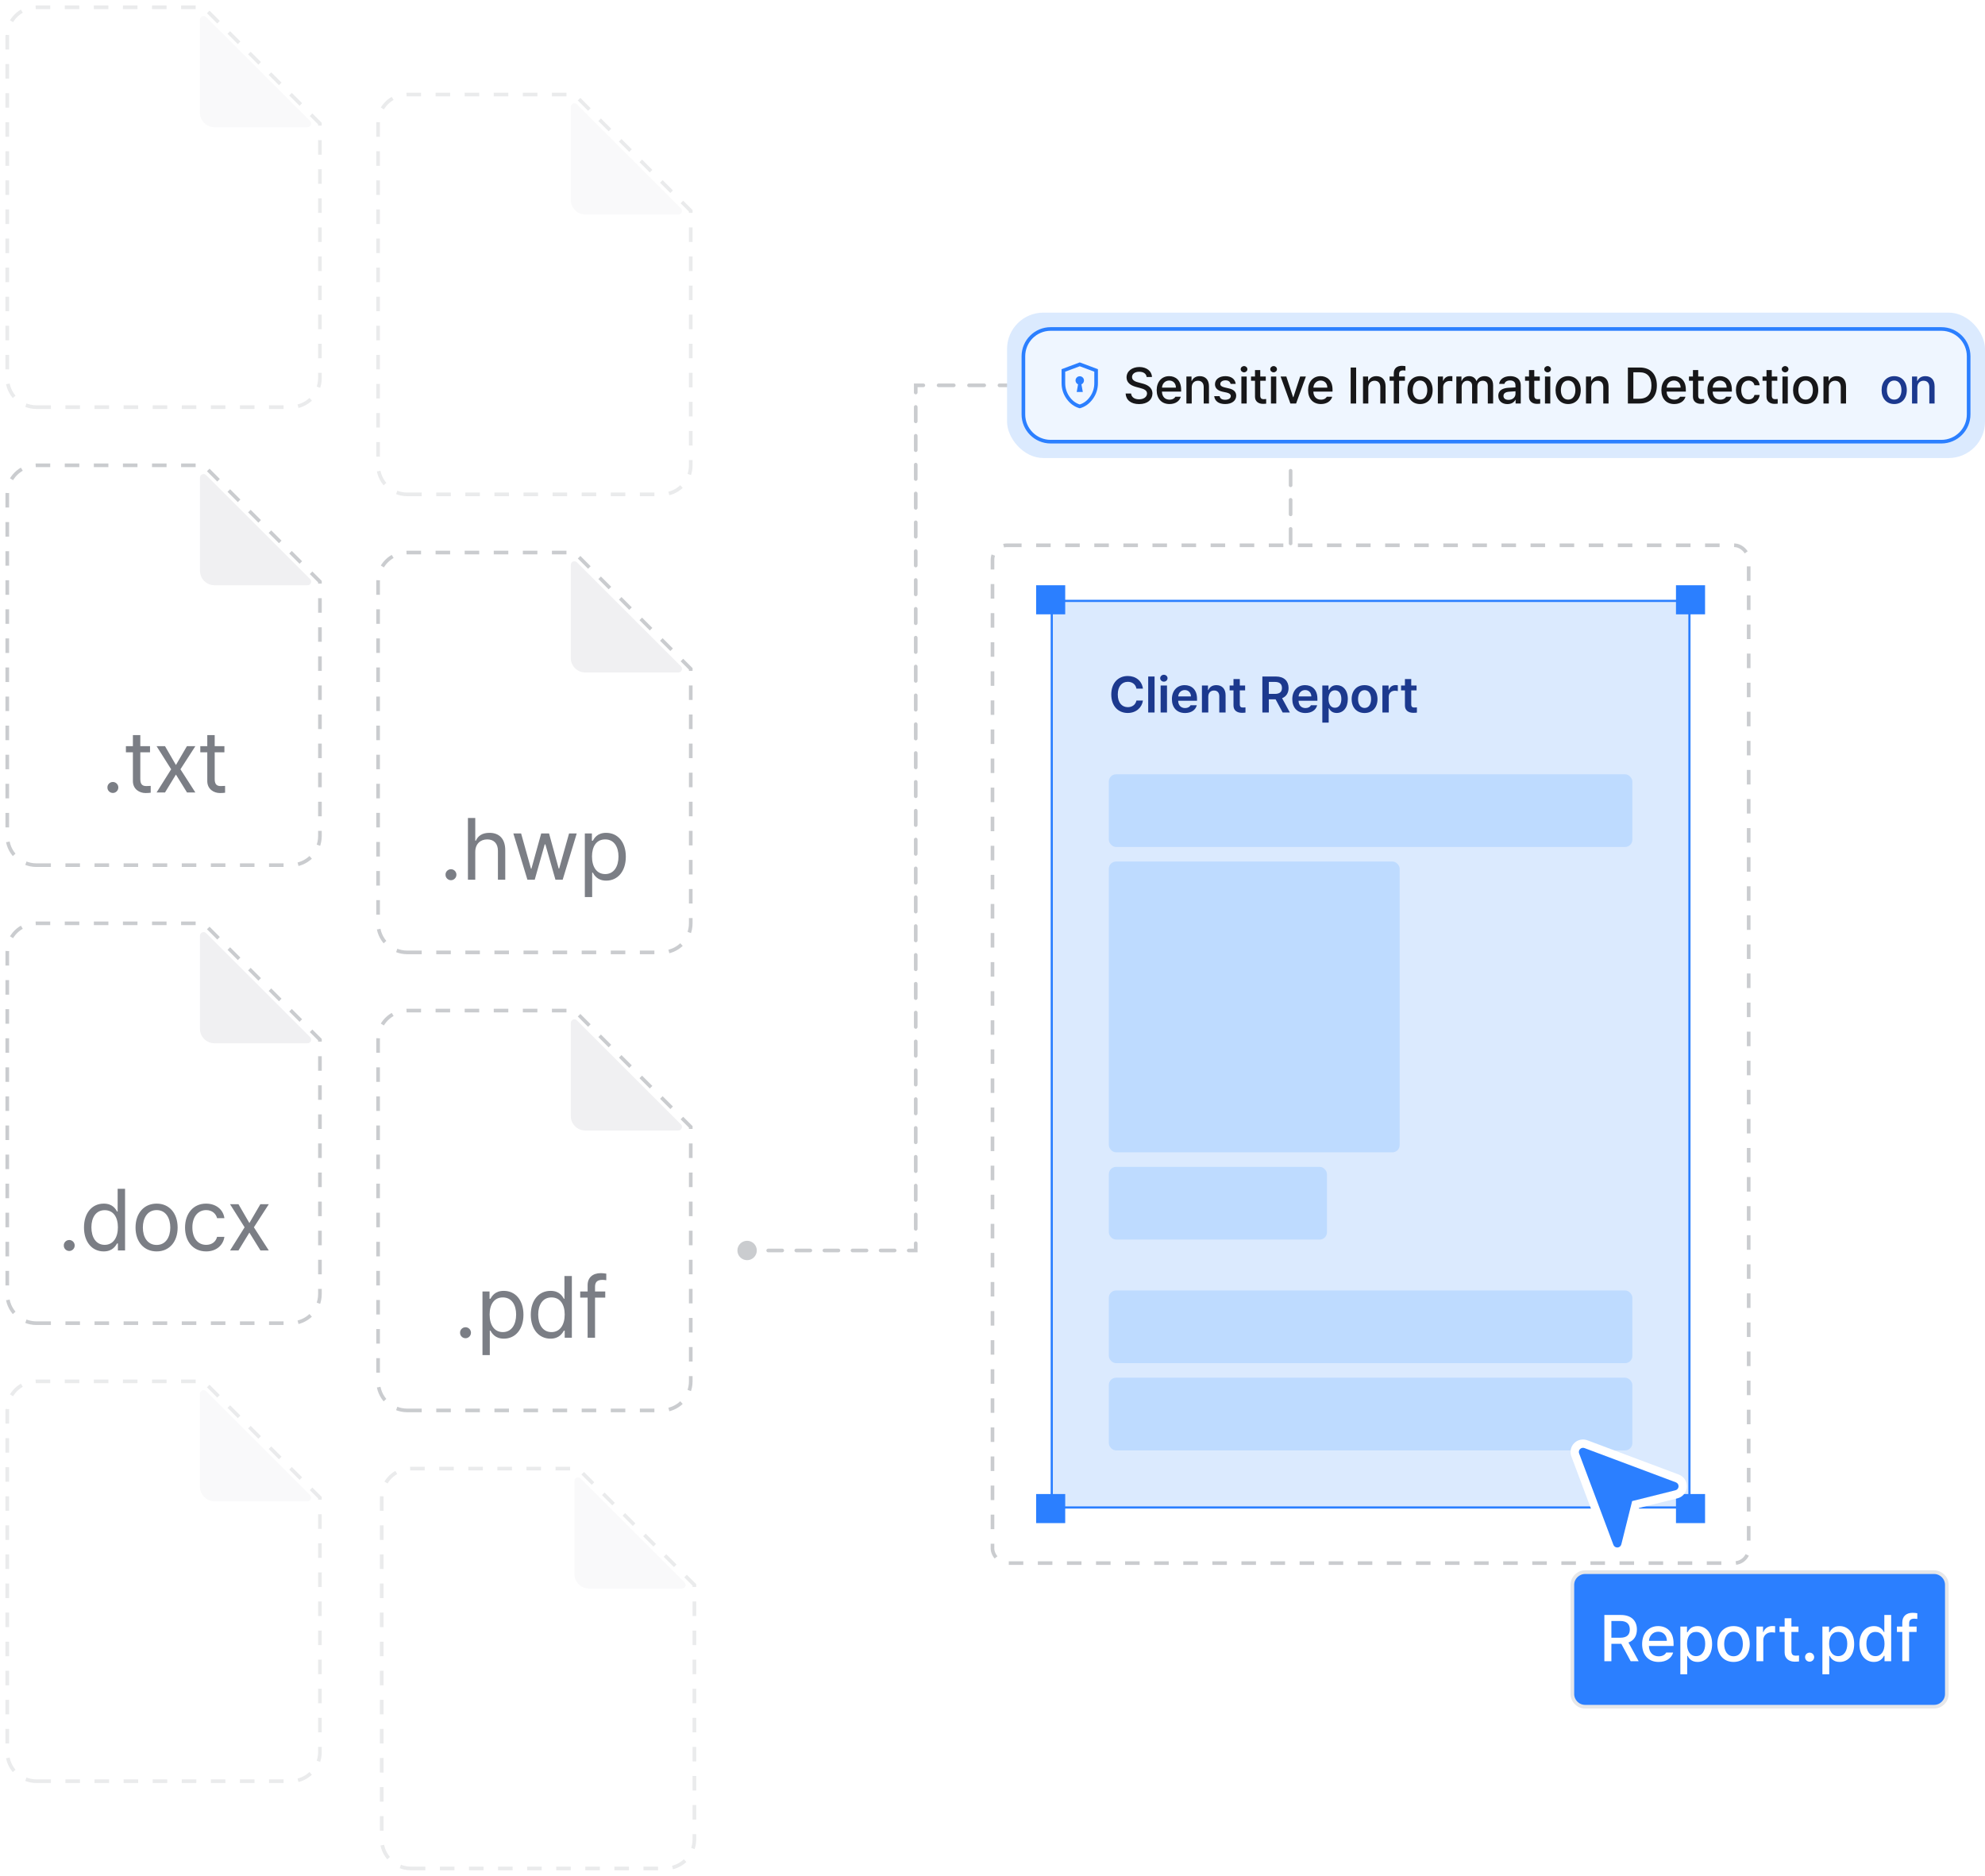 <svg width="546" height="516" viewBox="0 0 546 516" fill="none" xmlns="http://www.w3.org/2000/svg">
<rect x="273" y="150" width="208" height="280" rx="4" fill="white"/>
<rect x="273" y="150" width="208" height="280" rx="4" stroke="#CACCCF" stroke-dasharray="4 4"/>
<rect x="289.3" y="165.3" width="175.4" height="249.4" fill="#DBEAFE"/>
<rect x="289.3" y="165.3" width="175.4" height="249.4" stroke="#2B7FFF" stroke-width="0.6"/>
<path d="M312.588 189.438C312.383 188.248 311.426 187.564 310.223 187.564C308.596 187.564 307.461 188.809 307.461 191.051C307.461 193.32 308.609 194.537 310.223 194.537C311.398 194.537 312.355 193.881 312.588 192.719H314.379C314.105 194.619 312.547 196.137 310.195 196.137C307.584 196.137 305.67 194.236 305.67 191.051C305.67 187.852 307.611 185.965 310.195 185.965C312.383 185.965 314.078 187.236 314.379 189.438H312.588ZM317.578 186.102V196H315.828V186.102H317.578ZM319.246 196V188.576H320.996V196H319.246ZM320.135 187.523C319.588 187.523 319.123 187.1 319.123 186.566C319.123 186.047 319.588 185.623 320.135 185.623C320.695 185.623 321.146 186.047 321.146 186.566C321.146 187.1 320.695 187.523 320.135 187.523ZM325.959 196.15C323.717 196.15 322.35 194.66 322.35 192.336C322.35 190.039 323.744 188.48 325.863 188.48C327.682 188.48 329.254 189.615 329.254 192.227V192.773H324.072C324.093 194.038 324.838 194.783 325.973 194.783C326.738 194.783 327.258 194.455 327.477 194.018H329.186C328.871 195.303 327.682 196.15 325.959 196.15ZM324.086 191.584H327.586C327.572 190.572 326.902 189.834 325.891 189.834C324.838 189.834 324.141 190.634 324.086 191.584ZM332.357 191.652V196H330.607V188.576H332.275V189.834H332.371C332.713 189 333.465 188.48 334.572 188.48C336.117 188.48 337.129 189.492 337.115 191.27V196H335.379V191.543C335.379 190.545 334.846 189.957 333.93 189.957C333 189.957 332.357 190.572 332.357 191.652ZM342.488 188.576V189.916H341.025V193.771C341.025 194.482 341.381 194.633 341.818 194.633C342.023 194.633 342.365 194.619 342.584 194.605V196.027C342.379 196.068 342.037 196.096 341.6 196.096C340.287 196.096 339.275 195.453 339.289 194.059V189.916H338.223V188.576H339.289V186.799H341.025V188.576H342.488ZM347.232 196V186.102H350.951C353.221 186.102 354.438 187.373 354.438 189.26C354.438 190.606 353.822 191.604 352.66 192.076L354.793 196H352.811L350.869 192.377H349.01V196H347.232ZM349.01 190.887H350.678C352.018 190.887 352.619 190.312 352.619 189.26C352.619 188.207 352.018 187.592 350.678 187.592H349.01V190.887ZM359.072 196.15C356.83 196.15 355.463 194.66 355.463 192.336C355.463 190.039 356.857 188.48 358.977 188.48C360.795 188.48 362.367 189.615 362.367 192.227V192.773H357.186C357.206 194.038 357.951 194.783 359.086 194.783C359.852 194.783 360.371 194.455 360.59 194.018H362.299C361.984 195.303 360.795 196.15 359.072 196.15ZM357.199 191.584H360.699C360.686 190.572 360.016 189.834 359.004 189.834C357.951 189.834 357.254 190.634 357.199 191.584ZM363.721 198.789V188.576H365.43V189.793H365.539C365.812 189.26 366.359 188.48 367.672 188.48C369.381 188.48 370.734 189.82 370.734 192.295C370.734 194.742 369.422 196.137 367.672 196.137C366.387 196.137 365.812 195.371 365.539 194.824H365.471V198.789H363.721ZM365.43 192.281C365.43 193.73 366.059 194.701 367.193 194.701C368.342 194.701 368.957 193.689 368.957 192.281C368.957 190.9 368.355 189.902 367.193 189.902C366.059 189.902 365.43 190.846 365.43 192.281ZM375.342 196.15C373.182 196.15 371.787 194.619 371.787 192.322C371.787 190.012 373.182 188.48 375.342 188.48C377.516 188.48 378.896 190.012 378.896 192.322C378.896 194.619 377.516 196.15 375.342 196.15ZM375.355 194.756C376.545 194.756 377.133 193.676 377.133 192.309C377.133 190.955 376.545 189.861 375.355 189.861C374.139 189.861 373.551 190.955 373.551 192.309C373.551 193.676 374.139 194.756 375.355 194.756ZM380.25 196V188.576H381.945V189.807H382.027C382.287 188.959 383.012 188.467 383.859 188.467C384.051 188.467 384.324 188.48 384.488 188.508V190.121C384.338 190.066 383.969 190.012 383.682 190.012C382.711 190.012 382 190.682 382 191.625V196H380.25ZM389.643 188.576V189.916H388.18V193.771C388.18 194.482 388.535 194.633 388.973 194.633C389.178 194.633 389.52 194.619 389.738 194.605V196.027C389.533 196.068 389.191 196.096 388.754 196.096C387.441 196.096 386.43 195.453 386.443 194.059V189.916H385.377V188.576H386.443V186.799H388.18V188.576H389.643Z" fill="#1C398E"/>
<rect x="305" y="213" width="144" height="20" rx="2" fill="#BEDBFF"/>
<rect x="305" y="237" width="80" height="80" rx="2" fill="#BEDBFF"/>
<rect x="305" y="321" width="60" height="20" rx="2" fill="#BEDBFF"/>
<rect x="305" y="379" width="144" height="20" rx="2" fill="#BEDBFF"/>
<rect x="305" y="355" width="144" height="20" rx="2" fill="#BEDBFF"/>
<rect x="285" y="161" width="8" height="8" fill="#2B7FFF"/>
<rect x="461" y="161" width="8" height="8" fill="#2B7FFF"/>
<rect x="285" y="411" width="8" height="8" fill="#2B7FFF"/>
<rect x="461" y="411" width="8" height="8" fill="#2B7FFF"/>
<path d="M202.833 344C202.833 345.473 204.027 346.667 205.5 346.667C206.973 346.667 208.167 345.473 208.167 344C208.167 342.527 206.973 341.333 205.5 341.333C204.027 341.333 202.833 342.527 202.833 344ZM251.885 344V344.5H252.385L252.385 344L251.885 344ZM251.887 106V105.5H251.387L251.387 106L251.887 106ZM277.003 106.5C277.279 106.5 277.503 106.276 277.503 106C277.503 105.724 277.279 105.5 277.003 105.5V106V106.5ZM207.433 344.5C207.709 344.5 207.933 344.276 207.933 344C207.933 343.724 207.709 343.5 207.433 343.5V344V344.5ZM211.298 343.5C211.022 343.5 210.798 343.724 210.798 344C210.798 344.276 211.022 344.5 211.298 344.5V344V343.5ZM215.164 344.5C215.44 344.5 215.664 344.276 215.664 344C215.664 343.724 215.44 343.5 215.164 343.5V344V344.5ZM219.029 343.5C218.753 343.5 218.529 343.724 218.529 344C218.529 344.276 218.753 344.5 219.029 344.5V344V343.5ZM222.894 344.5C223.171 344.5 223.394 344.276 223.394 344C223.394 343.724 223.171 343.5 222.894 343.5V344V344.5ZM226.76 343.5C226.484 343.5 226.26 343.724 226.26 344C226.26 344.276 226.484 344.5 226.76 344.5V344V343.5ZM230.625 344.5C230.901 344.5 231.125 344.276 231.125 344C231.125 343.724 230.901 343.5 230.625 343.5V344V344.5ZM234.491 343.5C234.215 343.5 233.991 343.724 233.991 344C233.991 344.276 234.215 344.5 234.491 344.5V344V343.5ZM238.356 344.5C238.632 344.5 238.856 344.276 238.856 344C238.856 343.724 238.632 343.5 238.356 343.5V344V344.5ZM242.222 343.5C241.945 343.5 241.722 343.724 241.722 344C241.722 344.276 241.945 344.5 242.222 344.5V344V343.5ZM246.087 344.5C246.363 344.5 246.587 344.276 246.587 344C246.587 343.724 246.363 343.5 246.087 343.5V344V344.5ZM249.952 343.5C249.676 343.5 249.452 343.724 249.452 344C249.452 344.276 249.676 344.5 249.952 344.5V344V343.5ZM252.385 342.017C252.385 341.741 252.161 341.517 251.885 341.517C251.609 341.517 251.385 341.741 251.385 342.017L251.885 342.017L252.385 342.017ZM251.385 338.05C251.385 338.326 251.609 338.55 251.885 338.55C252.161 338.55 252.385 338.326 252.385 338.05L251.885 338.05L251.385 338.05ZM252.385 334.083C252.385 333.807 252.161 333.583 251.885 333.583C251.609 333.583 251.385 333.807 251.385 334.083L251.885 334.083L252.385 334.083ZM251.385 330.117C251.385 330.393 251.609 330.617 251.885 330.617C252.161 330.617 252.385 330.393 252.385 330.117L251.885 330.117L251.385 330.117ZM252.385 326.15C252.385 325.874 252.161 325.65 251.885 325.65C251.609 325.65 251.385 325.874 251.385 326.15L251.885 326.15L252.385 326.15ZM251.385 322.183C251.385 322.459 251.609 322.683 251.885 322.683C252.161 322.683 252.385 322.459 252.385 322.183L251.885 322.183L251.385 322.183ZM252.385 318.217C252.385 317.941 252.161 317.717 251.885 317.717C251.609 317.717 251.385 317.941 251.385 318.217L251.885 318.217L252.385 318.217ZM251.385 314.25C251.385 314.526 251.609 314.75 251.885 314.75C252.161 314.75 252.385 314.526 252.385 314.25L251.885 314.25L251.385 314.25ZM252.385 310.283C252.385 310.007 252.162 309.783 251.885 309.783C251.609 309.783 251.385 310.007 251.385 310.283L251.885 310.283L252.385 310.283ZM251.385 306.317C251.385 306.593 251.609 306.817 251.885 306.817C252.162 306.817 252.385 306.593 252.385 306.317L251.885 306.317L251.385 306.317ZM252.385 302.35C252.385 302.074 252.162 301.85 251.885 301.85C251.609 301.85 251.385 302.074 251.385 302.35L251.885 302.35L252.385 302.35ZM251.385 298.383C251.385 298.659 251.609 298.883 251.885 298.883C252.162 298.883 252.385 298.659 252.385 298.383L251.885 298.383L251.385 298.383ZM252.385 294.417C252.385 294.141 252.162 293.917 251.885 293.917C251.609 293.917 251.385 294.141 251.385 294.417L251.885 294.417L252.385 294.417ZM251.385 290.45C251.385 290.726 251.609 290.95 251.885 290.95C252.162 290.95 252.385 290.726 252.385 290.45L251.885 290.45L251.385 290.45ZM252.386 286.483C252.386 286.207 252.162 285.983 251.886 285.983C251.609 285.983 251.386 286.207 251.386 286.483L251.886 286.483L252.386 286.483ZM251.386 282.517C251.386 282.793 251.609 283.017 251.886 283.017C252.162 283.017 252.386 282.793 252.386 282.517L251.886 282.517L251.386 282.517ZM252.386 278.55C252.386 278.274 252.162 278.05 251.886 278.05C251.609 278.05 251.386 278.274 251.386 278.55L251.886 278.55L252.386 278.55ZM251.386 274.583C251.386 274.859 251.609 275.083 251.886 275.083C252.162 275.083 252.386 274.859 252.386 274.583L251.886 274.583L251.386 274.583ZM252.386 270.617C252.386 270.341 252.162 270.117 251.886 270.117C251.609 270.117 251.386 270.341 251.386 270.617L251.886 270.617L252.386 270.617ZM251.386 266.65C251.386 266.926 251.609 267.15 251.886 267.15C252.162 267.15 252.386 266.926 252.386 266.65L251.886 266.65L251.386 266.65ZM252.386 262.683C252.386 262.407 252.162 262.183 251.886 262.183C251.61 262.183 251.386 262.407 251.386 262.683L251.886 262.683L252.386 262.683ZM251.386 258.717C251.386 258.993 251.61 259.217 251.886 259.217C252.162 259.217 252.386 258.993 252.386 258.717L251.886 258.717L251.386 258.717ZM252.386 254.75C252.386 254.474 252.162 254.25 251.886 254.25C251.61 254.25 251.386 254.474 251.386 254.75L251.886 254.75L252.386 254.75ZM251.386 250.783C251.386 251.059 251.61 251.283 251.886 251.283C252.162 251.283 252.386 251.059 252.386 250.783L251.886 250.783L251.386 250.783ZM252.386 246.817C252.386 246.541 252.162 246.317 251.886 246.317C251.61 246.317 251.386 246.541 251.386 246.817L251.886 246.817L252.386 246.817ZM251.386 242.85C251.386 243.126 251.61 243.35 251.886 243.35C252.162 243.35 252.386 243.126 252.386 242.85L251.886 242.85L251.386 242.85ZM252.386 238.883C252.386 238.607 252.162 238.383 251.886 238.383C251.61 238.383 251.386 238.607 251.386 238.883L251.886 238.883L252.386 238.883ZM251.386 234.917C251.386 235.193 251.61 235.417 251.886 235.417C252.162 235.417 252.386 235.193 252.386 234.917L251.886 234.917L251.386 234.917ZM252.386 230.95C252.386 230.674 252.162 230.45 251.886 230.45C251.61 230.45 251.386 230.674 251.386 230.95L251.886 230.95L252.386 230.95ZM251.386 226.983C251.386 227.259 251.61 227.483 251.886 227.483C252.162 227.483 252.386 227.259 252.386 226.983L251.886 226.983L251.386 226.983ZM252.386 223.017C252.386 222.741 252.162 222.517 251.886 222.517C251.61 222.517 251.386 222.741 251.386 223.017L251.886 223.017L252.386 223.017ZM251.386 219.05C251.386 219.326 251.61 219.55 251.886 219.55C252.162 219.55 252.386 219.326 252.386 219.05L251.886 219.05L251.386 219.05ZM252.386 215.083C252.386 214.807 252.162 214.583 251.886 214.583C251.61 214.583 251.386 214.807 251.386 215.083L251.886 215.083L252.386 215.083ZM251.386 211.117C251.386 211.393 251.61 211.617 251.886 211.617C252.162 211.617 252.386 211.393 252.386 211.117L251.886 211.117L251.386 211.117ZM252.386 207.15C252.386 206.874 252.162 206.65 251.886 206.65C251.61 206.65 251.386 206.874 251.386 207.15L251.886 207.15L252.386 207.15ZM251.386 203.183C251.386 203.459 251.61 203.683 251.886 203.683C252.162 203.683 252.386 203.459 252.386 203.183L251.886 203.183L251.386 203.183ZM252.386 199.217C252.386 198.941 252.162 198.717 251.886 198.717C251.61 198.717 251.386 198.941 251.386 199.217L251.886 199.217L252.386 199.217ZM251.386 195.25C251.386 195.526 251.61 195.75 251.886 195.75C252.162 195.75 252.386 195.526 252.386 195.25L251.886 195.25L251.386 195.25ZM252.386 191.283C252.386 191.007 252.162 190.783 251.886 190.783C251.61 190.783 251.386 191.007 251.386 191.283L251.886 191.283L252.386 191.283ZM251.386 187.317C251.386 187.593 251.61 187.817 251.886 187.817C252.162 187.817 252.386 187.593 252.386 187.317L251.886 187.317L251.386 187.317ZM252.386 183.35C252.386 183.074 252.162 182.85 251.886 182.85C251.61 182.85 251.386 183.074 251.386 183.35L251.886 183.35L252.386 183.35ZM251.386 179.383C251.386 179.66 251.61 179.883 251.886 179.883C252.162 179.883 252.386 179.66 252.386 179.383L251.886 179.383L251.386 179.383ZM252.386 175.417C252.386 175.141 252.162 174.917 251.886 174.917C251.61 174.917 251.386 175.141 251.386 175.417L251.886 175.417L252.386 175.417ZM251.386 171.45C251.386 171.726 251.61 171.95 251.886 171.95C252.162 171.95 252.386 171.726 252.386 171.45L251.886 171.45L251.386 171.45ZM252.386 167.483C252.386 167.207 252.162 166.983 251.886 166.983C251.61 166.983 251.386 167.207 251.386 167.483L251.886 167.483L252.386 167.483ZM251.386 163.517C251.386 163.793 251.61 164.017 251.886 164.017C252.162 164.017 252.386 163.793 252.386 163.517L251.886 163.517L251.386 163.517ZM252.386 159.55C252.386 159.274 252.162 159.05 251.886 159.05C251.61 159.05 251.386 159.274 251.386 159.55L251.886 159.55L252.386 159.55ZM251.386 155.583C251.386 155.86 251.61 156.083 251.886 156.083C252.162 156.083 252.386 155.86 252.386 155.583L251.886 155.583L251.386 155.583ZM252.386 151.617C252.386 151.341 252.163 151.117 251.886 151.117C251.61 151.117 251.386 151.341 251.386 151.617L251.886 151.617L252.386 151.617ZM251.386 147.65C251.386 147.926 251.61 148.15 251.886 148.15C252.163 148.15 252.386 147.926 252.386 147.65L251.886 147.65L251.386 147.65ZM252.386 143.683C252.386 143.407 252.163 143.183 251.886 143.183C251.61 143.183 251.386 143.407 251.386 143.683L251.886 143.683L252.386 143.683ZM251.386 139.717C251.386 139.993 251.61 140.217 251.886 140.217C252.163 140.217 252.386 139.993 252.386 139.717L251.886 139.717L251.386 139.717ZM252.386 135.75C252.386 135.474 252.163 135.25 251.886 135.25C251.61 135.25 251.386 135.474 251.386 135.75L251.886 135.75L252.386 135.75ZM251.386 131.783C251.386 132.06 251.61 132.283 251.886 132.283C252.163 132.283 252.386 132.06 252.386 131.783L251.886 131.783L251.386 131.783ZM252.387 127.817C252.387 127.541 252.163 127.317 251.887 127.317C251.61 127.317 251.387 127.541 251.387 127.817L251.887 127.817L252.387 127.817ZM251.387 123.85C251.387 124.126 251.61 124.35 251.887 124.35C252.163 124.35 252.387 124.126 252.387 123.85L251.887 123.85L251.387 123.85ZM252.387 119.884C252.387 119.607 252.163 119.384 251.887 119.384C251.61 119.384 251.387 119.607 251.387 119.884L251.887 119.884L252.387 119.884ZM251.387 115.917C251.387 116.193 251.61 116.417 251.887 116.417C252.163 116.417 252.387 116.193 252.387 115.917L251.887 115.917L251.387 115.917ZM252.387 111.95C252.387 111.674 252.163 111.45 251.887 111.45C251.61 111.45 251.387 111.674 251.387 111.95L251.887 111.95L252.387 111.95ZM251.387 107.984C251.387 108.26 251.61 108.484 251.887 108.484C252.163 108.484 252.387 108.26 252.387 107.984L251.887 107.984L251.387 107.984ZM253.98 106.5C254.256 106.5 254.48 106.276 254.48 106C254.48 105.724 254.256 105.5 253.98 105.5V106V106.5ZM258.166 105.5C257.89 105.5 257.666 105.724 257.666 106C257.666 106.276 257.89 106.5 258.166 106.5V106V105.5ZM262.352 106.5C262.628 106.5 262.852 106.276 262.852 106C262.852 105.724 262.628 105.5 262.352 105.5V106V106.5ZM266.538 105.5C266.262 105.5 266.038 105.724 266.038 106C266.038 106.276 266.262 106.5 266.538 106.5V106V105.5ZM270.724 106.5C271 106.5 271.224 106.276 271.224 106C271.224 105.724 271 105.5 270.724 105.5V106V106.5ZM274.91 105.5C274.634 105.5 274.41 105.724 274.41 106C274.41 106.276 274.634 106.5 274.91 106.5V106V105.5ZM205.5 344V344.5H207.433V344V343.5H205.5V344ZM211.298 344V344.5H215.164V344V343.5H211.298V344ZM219.029 344V344.5H222.894V344V343.5H219.029V344ZM226.76 344V344.5H230.625V344V343.5H226.76V344ZM234.491 344V344.5H238.356V344V343.5H234.491V344ZM242.222 344V344.5H246.087V344V343.5H242.222V344ZM249.952 344V344.5H251.885V344V343.5H249.952V344ZM251.885 344L252.385 344L252.385 342.017L251.885 342.017L251.385 342.017L251.385 344L251.885 344ZM251.885 338.05L252.385 338.05L252.385 334.083L251.885 334.083L251.385 334.083L251.385 338.05L251.885 338.05ZM251.885 330.117L252.385 330.117L252.385 326.15L251.885 326.15L251.385 326.15L251.385 330.117L251.885 330.117ZM251.885 322.183L252.385 322.183L252.385 318.217L251.885 318.217L251.385 318.217L251.385 322.183L251.885 322.183ZM251.885 314.25L252.385 314.25L252.385 310.283L251.885 310.283L251.385 310.283L251.385 314.25L251.885 314.25ZM251.885 306.317L252.385 306.317L252.385 302.35L251.885 302.35L251.385 302.35L251.385 306.317L251.885 306.317ZM251.885 298.383L252.385 298.383L252.385 294.417L251.885 294.417L251.385 294.417L251.385 298.383L251.885 298.383ZM251.885 290.45L252.385 290.45L252.386 286.483L251.886 286.483L251.386 286.483L251.385 290.45L251.885 290.45ZM251.886 282.517L252.386 282.517L252.386 278.55L251.886 278.55L251.386 278.55L251.386 282.517L251.886 282.517ZM251.886 274.583L252.386 274.583L252.386 270.617L251.886 270.617L251.386 270.617L251.386 274.583L251.886 274.583ZM251.886 266.65L252.386 266.65L252.386 262.683L251.886 262.683L251.386 262.683L251.386 266.65L251.886 266.65ZM251.886 258.717L252.386 258.717L252.386 254.75L251.886 254.75L251.386 254.75L251.386 258.717L251.886 258.717ZM251.886 250.783L252.386 250.783L252.386 246.817L251.886 246.817L251.386 246.817L251.386 250.783L251.886 250.783ZM251.886 242.85L252.386 242.85L252.386 238.883L251.886 238.883L251.386 238.883L251.386 242.85L251.886 242.85ZM251.886 234.917L252.386 234.917L252.386 230.95L251.886 230.95L251.386 230.95L251.386 234.917L251.886 234.917ZM251.886 226.983L252.386 226.983L252.386 223.017L251.886 223.017L251.386 223.017L251.386 226.983L251.886 226.983ZM251.886 219.05L252.386 219.05L252.386 215.083L251.886 215.083L251.386 215.083L251.386 219.05L251.886 219.05ZM251.886 211.117L252.386 211.117L252.386 207.15L251.886 207.15L251.386 207.15L251.386 211.117L251.886 211.117ZM251.886 203.183L252.386 203.183L252.386 199.217L251.886 199.217L251.386 199.217L251.386 203.183L251.886 203.183ZM251.886 195.25L252.386 195.25L252.386 191.283L251.886 191.283L251.386 191.283L251.386 195.25L251.886 195.25ZM251.886 187.317L252.386 187.317L252.386 183.35L251.886 183.35L251.386 183.35L251.386 187.317L251.886 187.317ZM251.886 179.383L252.386 179.383L252.386 175.417L251.886 175.417L251.386 175.417L251.386 179.383L251.886 179.383ZM251.886 171.45L252.386 171.45L252.386 167.483L251.886 167.483L251.386 167.483L251.386 171.45L251.886 171.45ZM251.886 163.517L252.386 163.517L252.386 159.55L251.886 159.55L251.386 159.55L251.386 163.517L251.886 163.517ZM251.886 155.583L252.386 155.583L252.386 151.617L251.886 151.617L251.386 151.617L251.386 155.583L251.886 155.583ZM251.886 147.65L252.386 147.65L252.386 143.683L251.886 143.683L251.386 143.683L251.386 147.65L251.886 147.65ZM251.886 139.717L252.386 139.717L252.386 135.75L251.886 135.75L251.386 135.75L251.386 139.717L251.886 139.717ZM251.886 131.783L252.386 131.783L252.387 127.817L251.887 127.817L251.387 127.817L251.386 131.783L251.886 131.783ZM251.887 123.85L252.387 123.85L252.387 119.884L251.887 119.884L251.387 119.884L251.387 123.85L251.887 123.85ZM251.887 115.917L252.387 115.917L252.387 111.95L251.887 111.95L251.387 111.95L251.387 115.917L251.887 115.917ZM251.887 107.984L252.387 107.984L252.387 106L251.887 106L251.387 106L251.387 107.984L251.887 107.984ZM251.887 106V106.5H253.98V106V105.5H251.887V106ZM258.166 106V106.5H262.352V106V105.5H258.166V106ZM266.538 106V106.5H270.724V106V105.5H266.538V106ZM274.91 106V106.5H277.003V106V105.5H274.91V106Z" fill="#CACCCF"/>
<path d="M355 129.5V149.5" stroke="#CACCCF" stroke-linecap="round" stroke-dasharray="4 4"/>
<path fill-rule="evenodd" clip-rule="evenodd" d="M433.004 397.004C433.955 396.054 435.374 395.746 436.633 396.218L461.775 405.647C463.181 406.174 464.08 407.554 463.994 409.052C463.909 410.551 462.859 411.819 461.403 412.183L450.827 414.827L448.183 425.403C447.819 426.859 446.551 427.909 445.052 427.994C443.554 428.08 442.174 427.181 441.647 425.775L432.218 400.633C431.746 399.374 432.054 397.955 433.004 397.004Z" fill="white"/>
<path fill-rule="evenodd" clip-rule="evenodd" d="M435.829 398.358C435.41 398.201 434.937 398.304 434.62 398.62C434.303 398.937 434.201 399.41 434.358 399.83L443.786 424.973C443.962 425.441 444.422 425.741 444.922 425.712C445.421 425.684 445.844 425.334 445.965 424.848L448.942 412.942L460.848 409.966C461.333 409.844 461.683 409.422 461.712 408.922C461.74 408.423 461.441 407.963 460.972 407.787L435.829 398.358Z" fill="#2B7FFF"/>
<path d="M436 432.5H532C533.933 432.5 535.5 434.067 535.5 436V466C535.5 467.933 533.933 469.5 532 469.5H436C434.067 469.5 432.5 467.933 432.5 466V436C432.5 434.067 434.067 432.5 436 432.5Z" fill="#2B7FFF"/>
<path d="M436 432.5H532C533.933 432.5 535.5 434.067 535.5 436V466C535.5 467.933 533.933 469.5 532 469.5H436C434.067 469.5 432.5 467.933 432.5 466V436C432.5 434.067 434.067 432.5 436 432.5Z" stroke="#E6E7E9"/>
<path d="M441.301 457V444.273H445.836C448.789 444.273 450.248 445.926 450.248 448.264C450.248 449.978 449.475 451.278 447.928 451.85L450.74 457H448.543L445.959 452.201H445.836H443.234V457H441.301ZM443.234 450.531H445.643C447.523 450.531 448.297 449.705 448.297 448.264C448.297 446.822 447.523 445.926 445.643 445.926H443.234V450.531ZM456.225 457.193C453.412 457.193 451.689 455.26 451.689 452.289C451.689 449.354 453.447 447.332 456.102 447.332C458.281 447.332 460.338 448.686 460.338 452.131V452.799H453.553C453.605 454.609 454.669 455.646 456.242 455.646C457.314 455.646 458 455.189 458.316 454.609H460.215C459.793 456.156 458.316 457.193 456.225 457.193ZM453.57 451.393H458.492C458.492 449.934 457.561 448.879 456.119 448.879C454.616 448.879 453.641 450.039 453.57 451.393ZM462.201 460.586V447.455H464.029V449.002H464.188C464.521 448.404 465.172 447.332 466.93 447.332C469.232 447.332 470.938 449.143 470.938 452.254C470.938 455.33 469.268 457.193 466.947 457.193C465.207 457.193 464.521 456.139 464.188 455.506H464.082V460.586H462.201ZM464.047 452.219C464.047 454.223 464.926 455.594 466.525 455.594C468.178 455.594 469.039 454.135 469.039 452.219C469.039 450.338 468.195 448.932 466.525 448.932C464.908 448.932 464.047 450.232 464.047 452.219ZM476.844 457.193C474.137 457.193 472.379 455.225 472.379 452.271C472.379 449.301 474.137 447.332 476.844 447.332C479.533 447.332 481.291 449.301 481.291 452.271C481.291 455.225 479.533 457.193 476.844 457.193ZM476.844 455.629C478.566 455.629 479.393 454.1 479.393 452.271C479.393 450.443 478.566 448.879 476.844 448.879C475.086 448.879 474.26 450.443 474.26 452.271C474.26 454.1 475.086 455.629 476.844 455.629ZM483.137 457V447.455H484.947V448.967H485.053C485.404 447.947 486.354 447.314 487.479 447.314C487.707 447.314 488.076 447.332 488.27 447.35V449.143C488.111 449.107 487.672 449.037 487.285 449.037C485.984 449.037 485.018 449.934 485.018 451.182V457H483.137ZM494.703 447.455V448.949H492.752V454.188C492.752 455.26 493.297 455.453 493.895 455.471C494.158 455.471 494.58 455.436 494.844 455.418V457.053C494.58 457.088 494.176 457.123 493.666 457.123C492.189 457.123 490.871 456.314 490.889 454.574V448.949H489.482V447.455H490.889V445.17H492.752V447.455H494.703ZM497.762 457.123C497.076 457.123 496.496 456.561 496.514 455.875C496.496 455.189 497.076 454.627 497.762 454.627C498.43 454.627 499.01 455.189 499.01 455.875C499.01 456.561 498.43 457.123 497.762 457.123ZM501.277 460.586V447.455H503.105V449.002H503.264C503.598 448.404 504.248 447.332 506.006 447.332C508.309 447.332 510.014 449.143 510.014 452.254C510.014 455.33 508.344 457.193 506.023 457.193C504.283 457.193 503.598 456.139 503.264 455.506H503.158V460.586H501.277ZM503.123 452.219C503.123 454.223 504.002 455.594 505.602 455.594C507.254 455.594 508.115 454.135 508.115 452.219C508.115 450.338 507.271 448.932 505.602 448.932C503.984 448.932 503.123 450.232 503.123 452.219ZM515.445 457.193C513.143 457.193 511.455 455.33 511.455 452.254C511.455 449.143 513.16 447.332 515.463 447.332C517.238 447.332 517.889 448.404 518.223 449.002H518.311V444.273H520.191V457H518.363V455.506H518.223C517.871 456.139 517.186 457.193 515.445 457.193ZM515.867 455.594C517.467 455.594 518.363 454.223 518.363 452.219C518.363 450.232 517.484 448.932 515.867 448.932C514.197 448.932 513.371 450.338 513.371 452.219C513.371 454.135 514.232 455.594 515.867 455.594ZM527.188 447.455V448.949H525.131V457H523.25V448.949H521.773V447.455H523.25V446.348C523.25 444.643 524.34 443.676 526.098 443.676C526.555 443.676 527.012 443.729 527.381 443.799V445.363C527.029 445.311 526.766 445.293 526.59 445.293C525.588 445.293 525.131 445.697 525.131 446.629V447.455H527.188Z" fill="white"/>
<rect x="277" y="86" width="269" height="40" rx="10" fill="#DBEAFE"/>
<path d="M289 90.5H534C538.142 90.5 541.5 93.858 541.5 98V114C541.5 118.142 538.142 121.5 534 121.5H289C284.858 121.5 281.5 118.142 281.5 114V98C281.5 93.858 284.858 90.5 289 90.5Z" fill="#EFF6FF"/>
<path d="M289 90.5H534C538.142 90.5 541.5 93.858 541.5 98V114C541.5 118.142 538.142 121.5 534 121.5H289C284.858 121.5 281.5 118.142 281.5 114V98C281.5 93.858 284.858 90.5 289 90.5Z" stroke="#2B7FFF"/>
<path d="M296.16 107.833H297.84L297.463 105.728C297.672 105.638 297.841 105.498 297.969 105.306C298.096 105.114 298.16 104.901 298.16 104.667C298.16 104.347 298.047 104.074 297.82 103.847C297.593 103.62 297.32 103.507 297 103.507C296.68 103.507 296.407 103.62 296.18 103.847C295.953 104.074 295.84 104.347 295.84 104.667C295.84 104.901 295.904 105.114 296.032 105.306C296.159 105.498 296.328 105.638 296.537 105.728L296.16 107.833ZM297 112.321C295.558 111.927 294.364 111.079 293.419 109.774C292.473 108.47 292 107.012 292 105.4V101.564L297 99.692L302 101.564V105.4C302 107.012 301.527 108.47 300.581 109.774C299.636 111.079 298.442 111.927 297 112.321ZM297 111.267C298.156 110.9 299.111 110.167 299.867 109.067C300.622 107.967 301 106.744 301 105.4V102.25L297 100.756L293 102.25V105.4C293 106.744 293.378 107.967 294.133 109.067C294.889 110.167 295.844 110.9 297 111.267Z" fill="#2B7FFF"/>
<path d="M315.398 103.713C315.303 102.797 314.496 102.264 313.361 102.264C312.145 102.264 311.379 102.879 311.379 103.727C311.379 104.67 312.404 105.025 313.184 105.217L314.141 105.477C315.412 105.777 316.984 106.475 316.998 108.266C316.984 109.934 315.658 111.164 313.32 111.164C311.105 111.164 309.711 110.057 309.615 108.252H311.119C311.215 109.332 312.158 109.852 313.32 109.852C314.578 109.852 315.494 109.209 315.508 108.238C315.494 107.377 314.688 107.021 313.635 106.748L312.459 106.434C310.873 105.996 309.875 105.189 309.875 103.809C309.875 102.1 311.406 100.965 313.402 100.965C315.412 100.965 316.82 102.113 316.861 103.713H315.398ZM321.688 111.15C319.5 111.15 318.16 109.646 318.16 107.336C318.16 105.053 319.527 103.48 321.592 103.48C323.287 103.48 324.887 104.533 324.887 107.213V107.732H319.609C319.65 109.141 320.478 109.947 321.701 109.947C322.535 109.947 323.068 109.592 323.314 109.141H324.791C324.463 110.344 323.314 111.15 321.688 111.15ZM319.623 106.639H323.451C323.451 105.504 322.727 104.684 321.605 104.684C320.437 104.684 319.678 105.586 319.623 106.639ZM327.799 106.598V111H326.336V103.576H327.744V104.793H327.826C328.182 104 328.906 103.48 330.014 103.48C331.545 103.48 332.543 104.438 332.543 106.283V111H331.094V106.461C331.094 105.381 330.506 104.738 329.521 104.738C328.523 104.738 327.799 105.408 327.799 106.598ZM338.49 105.6C338.354 105.012 337.889 104.629 337.082 104.629C336.248 104.629 335.646 105.066 335.66 105.627C335.646 106.064 336.002 106.379 336.822 106.57L337.998 106.844C339.365 107.145 340.021 107.801 340.035 108.854C340.021 110.193 338.9 111.15 337 111.15C335.223 111.15 334.156 110.357 333.979 108.977H335.469C335.592 109.646 336.111 109.975 336.986 109.975C337.93 109.975 338.531 109.592 338.545 108.963C338.531 108.484 338.176 108.17 337.396 107.992L336.234 107.746C334.895 107.445 334.197 106.734 334.197 105.709C334.197 104.383 335.346 103.48 337.068 103.48C338.723 103.48 339.748 104.328 339.898 105.6H338.49ZM341.457 111V103.576H342.92V111H341.457ZM342.195 102.428C341.689 102.428 341.266 102.045 341.266 101.566C341.266 101.088 341.689 100.705 342.195 100.705C342.688 100.705 343.111 101.088 343.111 101.566C343.111 102.045 342.688 102.428 342.195 102.428ZM348.17 103.576V104.738H346.652V108.812C346.652 109.646 347.076 109.797 347.541 109.811C347.746 109.811 348.074 109.783 348.279 109.77V111.041C348.074 111.068 347.76 111.096 347.363 111.096C346.215 111.096 345.189 110.467 345.203 109.113V104.738H344.109V103.576H345.203V101.799H346.652V103.576H348.17ZM349.592 111V103.576H351.055V111H349.592ZM350.33 102.428C349.824 102.428 349.4 102.045 349.4 101.566C349.4 101.088 349.824 100.705 350.33 100.705C350.822 100.705 351.246 101.088 351.246 101.566C351.246 102.045 350.822 102.428 350.33 102.428ZM359.203 103.576L356.51 111H354.938L352.244 103.576H353.816L355.689 109.277H355.758L357.631 103.576H359.203ZM363.332 111.15C361.145 111.15 359.805 109.646 359.805 107.336C359.805 105.053 361.172 103.48 363.236 103.48C364.932 103.48 366.531 104.533 366.531 107.213V107.732H361.254C361.295 109.141 362.122 109.947 363.346 109.947C364.18 109.947 364.713 109.592 364.959 109.141H366.436C366.107 110.344 364.959 111.15 363.332 111.15ZM361.268 106.639H365.096C365.096 105.504 364.371 104.684 363.25 104.684C362.081 104.684 361.322 105.586 361.268 106.639ZM373.025 101.102V111H371.521V101.102H373.025ZM376.375 106.598V111H374.912V103.576H376.32V104.793H376.402C376.758 104 377.482 103.48 378.59 103.48C380.121 103.48 381.119 104.438 381.119 106.283V111H379.67V106.461C379.67 105.381 379.082 104.738 378.098 104.738C377.1 104.738 376.375 105.408 376.375 106.598ZM386.438 103.576V104.738H384.838V111H383.375V104.738H382.227V103.576H383.375V102.715C383.375 101.389 384.223 100.637 385.59 100.637C385.945 100.637 386.301 100.678 386.588 100.732V101.949C386.314 101.908 386.109 101.895 385.973 101.895C385.193 101.895 384.838 102.209 384.838 102.934V103.576H386.438ZM390.607 111.15C388.502 111.15 387.135 109.619 387.135 107.322C387.135 105.012 388.502 103.48 390.607 103.48C392.699 103.48 394.066 105.012 394.066 107.322C394.066 109.619 392.699 111.15 390.607 111.15ZM390.607 109.934C391.947 109.934 392.59 108.744 392.59 107.322C392.59 105.9 391.947 104.684 390.607 104.684C389.24 104.684 388.598 105.9 388.598 107.322C388.598 108.744 389.24 109.934 390.607 109.934ZM395.502 111V103.576H396.91V104.752H396.992C397.266 103.959 398.004 103.467 398.879 103.467C399.057 103.467 399.344 103.48 399.494 103.494V104.889C399.371 104.861 399.029 104.807 398.729 104.807C397.717 104.807 396.965 105.504 396.965 106.475V111H395.502ZM400.588 111V103.576H401.996V104.793H402.078C402.393 103.959 403.117 103.48 404.102 103.48C405.086 103.48 405.783 103.973 406.098 104.793H406.18C406.535 103.986 407.328 103.48 408.408 103.48C409.748 103.48 410.705 104.328 410.705 106.023V111H409.242V106.16C409.242 105.162 408.613 104.738 407.848 104.738C406.904 104.738 406.371 105.381 406.371 106.27V111H404.922V106.078C404.922 105.271 404.361 104.738 403.568 104.738C402.748 104.738 402.051 105.422 402.051 106.42V111H400.588ZM412.127 108.908C412.127 107.213 413.562 106.775 414.902 106.68C415.395 106.646 416.509 106.584 416.857 106.57L416.844 105.982C416.844 105.148 416.338 104.656 415.34 104.656C414.479 104.656 413.959 105.053 413.809 105.6H412.359C412.496 104.369 413.645 103.48 415.395 103.48C416.57 103.48 418.307 103.918 418.307 106.064V111H416.885V109.988H416.83C416.543 110.549 415.859 111.164 414.629 111.164C413.221 111.164 412.127 110.357 412.127 108.908ZM413.549 108.922C413.549 109.633 414.137 110.002 414.957 110.002C416.146 110.002 416.857 109.209 416.857 108.32V107.637L415.107 107.76C414.15 107.828 413.549 108.184 413.549 108.922ZM423.543 103.576V104.738H422.025V108.812C422.025 109.646 422.449 109.797 422.914 109.811C423.119 109.811 423.447 109.783 423.652 109.77V111.041C423.447 111.068 423.133 111.096 422.736 111.096C421.588 111.096 420.562 110.467 420.576 109.113V104.738H419.482V103.576H420.576V101.799H422.025V103.576H423.543ZM424.965 111V103.576H426.428V111H424.965ZM425.703 102.428C425.197 102.428 424.773 102.045 424.773 101.566C424.773 101.088 425.197 100.705 425.703 100.705C426.195 100.705 426.619 101.088 426.619 101.566C426.619 102.045 426.195 102.428 425.703 102.428ZM431.35 111.15C429.244 111.15 427.877 109.619 427.877 107.322C427.877 105.012 429.244 103.48 431.35 103.48C433.441 103.48 434.809 105.012 434.809 107.322C434.809 109.619 433.441 111.15 431.35 111.15ZM431.35 109.934C432.689 109.934 433.332 108.744 433.332 107.322C433.332 105.9 432.689 104.684 431.35 104.684C429.982 104.684 429.34 105.9 429.34 107.322C429.34 108.744 429.982 109.934 431.35 109.934ZM437.707 106.598V111H436.244V103.576H437.652V104.793H437.734C438.09 104 438.814 103.48 439.922 103.48C441.453 103.48 442.451 104.438 442.451 106.283V111H441.002V106.461C441.002 105.381 440.414 104.738 439.43 104.738C438.432 104.738 437.707 105.408 437.707 106.598ZM450.982 111H447.77V101.102H451.078C453.99 101.102 455.74 102.961 455.74 106.037C455.74 109.127 453.99 111 450.982 111ZM449.273 109.688H450.9C453.143 109.688 454.25 108.375 454.25 106.037C454.25 103.713 453.143 102.414 450.982 102.414H449.273V109.688ZM460.512 111.15C458.324 111.15 456.984 109.646 456.984 107.336C456.984 105.053 458.352 103.48 460.416 103.48C462.111 103.48 463.711 104.533 463.711 107.213V107.732H458.434C458.475 109.141 459.302 109.947 460.525 109.947C461.359 109.947 461.893 109.592 462.139 109.141H463.615C463.287 110.344 462.139 111.15 460.512 111.15ZM458.447 106.639H462.275C462.275 105.504 461.551 104.684 460.43 104.684C459.261 104.684 458.502 105.586 458.447 106.639ZM468.633 103.576V104.738H467.115V108.812C467.115 109.646 467.539 109.797 468.004 109.811C468.209 109.811 468.537 109.783 468.742 109.77V111.041C468.537 111.068 468.223 111.096 467.826 111.096C466.678 111.096 465.652 110.467 465.666 109.113V104.738H464.572V103.576H465.666V101.799H467.115V103.576H468.633ZM473.172 111.15C470.984 111.15 469.645 109.646 469.645 107.336C469.645 105.053 471.012 103.48 473.076 103.48C474.771 103.48 476.371 104.533 476.371 107.213V107.732H471.094C471.135 109.141 471.962 109.947 473.186 109.947C474.02 109.947 474.553 109.592 474.799 109.141H476.275C475.947 110.344 474.799 111.15 473.172 111.15ZM471.107 106.639H474.936C474.936 105.504 474.211 104.684 473.09 104.684C471.921 104.684 471.162 105.586 471.107 106.639ZM480.965 111.15C478.805 111.15 477.492 109.551 477.492 107.322C477.492 105.053 478.846 103.48 480.938 103.48C482.633 103.48 483.863 104.479 484.014 105.982H482.592C482.441 105.285 481.881 104.697 480.965 104.697C479.762 104.697 478.955 105.695 478.955 107.281C478.955 108.908 479.748 109.906 480.965 109.906C481.785 109.906 482.414 109.455 482.592 108.648H484.014C483.85 110.084 482.715 111.15 480.965 111.15ZM488.867 103.576V104.738H487.35V108.812C487.35 109.646 487.773 109.797 488.238 109.811C488.443 109.811 488.771 109.783 488.977 109.77V111.041C488.771 111.068 488.457 111.096 488.061 111.096C486.912 111.096 485.887 110.467 485.9 109.113V104.738H484.807V103.576H485.9V101.799H487.35V103.576H488.867ZM490.289 111V103.576H491.752V111H490.289ZM491.027 102.428C490.521 102.428 490.098 102.045 490.098 101.566C490.098 101.088 490.521 100.705 491.027 100.705C491.52 100.705 491.943 101.088 491.943 101.566C491.943 102.045 491.52 102.428 491.027 102.428ZM496.674 111.15C494.568 111.15 493.201 109.619 493.201 107.322C493.201 105.012 494.568 103.48 496.674 103.48C498.766 103.48 500.133 105.012 500.133 107.322C500.133 109.619 498.766 111.15 496.674 111.15ZM496.674 109.934C498.014 109.934 498.656 108.744 498.656 107.322C498.656 105.9 498.014 104.684 496.674 104.684C495.307 104.684 494.664 105.9 494.664 107.322C494.664 108.744 495.307 109.934 496.674 109.934ZM503.031 106.598V111H501.568V103.576H502.977V104.793H503.059C503.414 104 504.139 103.48 505.246 103.48C506.777 103.48 507.775 104.438 507.775 106.283V111H506.326V106.461C506.326 105.381 505.738 104.738 504.754 104.738C503.756 104.738 503.031 105.408 503.031 106.598Z" fill="#171719"/>
<path d="M521.033 111.15C518.928 111.15 517.561 109.619 517.561 107.322C517.561 105.012 518.928 103.48 521.033 103.48C523.125 103.48 524.492 105.012 524.492 107.322C524.492 109.619 523.125 111.15 521.033 111.15ZM521.033 109.934C522.373 109.934 523.016 108.744 523.016 107.322C523.016 105.9 522.373 104.684 521.033 104.684C519.666 104.684 519.023 105.9 519.023 107.322C519.023 108.744 519.666 109.934 521.033 109.934ZM527.391 106.598V111H525.928V103.576H527.336V104.793H527.418C527.773 104 528.498 103.48 529.605 103.48C531.137 103.48 532.135 104.438 532.135 106.283V111H530.686V106.461C530.686 105.381 530.098 104.738 529.113 104.738C528.115 104.738 527.391 105.408 527.391 106.598Z" fill="#1C398E"/>
<path d="M112 388H182C186.418 388 190 384.418 190 380V310L158 278H112C107.582 278 104 281.582 104 286V380C104 384.418 107.582 388 112 388Z" fill="white" stroke="#CACCCF" stroke-dasharray="4 4"/>
<path d="M186.586 311H161C158.791 311 157 309.209 157 307V281.414C157 280.523 158.077 280.077 158.707 280.707L187.293 309.293C187.923 309.923 187.477 311 186.586 311Z" fill="#F0F0F2"/>
<path d="M128.047 368.141C127.227 368.141 126.523 367.461 126.547 366.617C126.523 365.797 127.227 365.117 128.047 365.117C128.867 365.117 129.547 365.797 129.547 366.617C129.547 367.461 128.867 368.141 128.047 368.141ZM132.711 372.781V355.273H134.656V357.289H134.891C135.312 356.609 136.109 355.109 138.57 355.109C141.758 355.109 143.984 357.641 143.984 361.672C143.984 365.703 141.758 368.258 138.594 368.258C136.156 368.258 135.312 366.758 134.891 366.055H134.727V372.781H132.711ZM134.68 361.625C134.68 364.484 135.969 366.453 138.312 366.453C140.727 366.453 141.969 364.344 141.969 361.625C141.969 358.977 140.75 356.914 138.312 356.914C135.922 356.914 134.68 358.812 134.68 361.625ZM151.414 368.258C148.25 368.258 146 365.703 146 361.672C146 357.641 148.25 355.109 151.438 355.109C153.898 355.109 154.695 356.609 155.117 357.289H155.258V351.031H157.297V368H155.328V366.055H155.117C154.672 366.758 153.852 368.258 151.414 368.258ZM151.695 366.453C154.016 366.453 155.328 364.484 155.328 361.625C155.328 358.812 154.062 356.914 151.695 356.914C149.258 356.914 148.039 358.977 148.039 361.625C148.039 364.344 149.281 366.453 151.695 366.453ZM166.484 355.273V356.961H163.672V368H161.633V356.961H159.594V355.273H161.633V353.539C161.633 351.477 163.016 350.234 165.266 350.234C165.758 350.234 166.344 350.305 166.766 350.375V352.18C166.344 352.109 165.969 352.086 165.711 352.086C164.305 352.086 163.672 352.672 163.672 353.984V355.273H166.484Z" fill="#7B7E85"/>
<path d="M112 262H182C186.418 262 190 258.418 190 254V184L158 152H112C107.582 152 104 155.582 104 160V254C104 258.418 107.582 262 112 262Z" fill="white" stroke="#CACCCF" stroke-dasharray="4 4"/>
<path d="M186.586 185H161C158.791 185 157 183.209 157 181V155.414C157 154.523 158.077 154.077 158.707 154.707L187.293 183.293C187.923 183.923 187.477 185 186.586 185Z" fill="#F0F0F2"/>
<path d="M124.047 242.141C123.227 242.141 122.523 241.461 122.547 240.617C122.523 239.797 123.227 239.117 124.047 239.117C124.867 239.117 125.547 239.797 125.547 240.617C125.547 241.461 124.867 242.141 124.047 242.141ZM130.727 234.359V242H128.711V225.031H130.727V231.266H130.891C131.477 229.953 132.625 229.109 134.641 229.109C137.242 229.109 138.977 230.656 138.977 233.914V242H136.961V234.055C136.961 232.062 135.859 230.914 134.031 230.914C132.133 230.914 130.727 232.156 130.727 234.359ZM145.07 242L141.203 229.273H143.336L146.055 238.977H146.172L148.867 229.273H151.023L153.672 238.93H153.812L156.531 229.273H158.641L154.773 242H152.781L150.016 232.297H149.828L147.086 242H145.07ZM160.867 246.781V229.273H162.812V231.289H163.047C163.469 230.609 164.266 229.109 166.727 229.109C169.914 229.109 172.141 231.641 172.141 235.672C172.141 239.703 169.914 242.258 166.75 242.258C164.312 242.258 163.469 240.758 163.047 240.055H162.883V246.781H160.867ZM162.836 235.625C162.836 238.484 164.125 240.453 166.469 240.453C168.883 240.453 170.125 238.344 170.125 235.625C170.125 232.977 168.906 230.914 166.469 230.914C164.078 230.914 162.836 232.812 162.836 235.625Z" fill="#7B7E85"/>
<g opacity="0.4" filter="url(#filter0_f_3599_25265)">
<path d="M112 136H182C186.418 136 190 132.418 190 128V58L158 26H112C107.582 26 104 29.582 104 34V128C104 132.418 107.582 136 112 136Z" fill="white" stroke="#CACCCF" stroke-dasharray="4 4"/>
<path d="M186.586 59H161C158.791 59 157 57.209 157 55V29.414C157 28.523 158.077 28.077 158.707 28.707L187.293 57.293C187.923 57.923 187.477 59 186.586 59Z" fill="#F0F0F2"/>
</g>
<g opacity="0.4" filter="url(#filter1_f_3599_25265)">
<path d="M10 112H80C84.418 112 88 108.418 88 104V34L56 2H10C5.582 2 2 5.582 2 10V104C2 108.418 5.582 112 10 112Z" fill="white" stroke="#CACCCF" stroke-dasharray="4 4"/>
<path d="M84.586 35H59C56.791 35 55 33.209 55 31V5.414C55 4.523 56.077 4.077 56.707 4.707L85.293 33.293C85.923 33.923 85.477 35 84.586 35Z" fill="#F0F0F2"/>
</g>
<path d="M10 238H80C84.418 238 88 234.418 88 230V160L56 128H10C5.582 128 2 131.582 2 136V230C2 234.418 5.582 238 10 238Z" fill="white" stroke="#CACCCF" stroke-dasharray="4 4"/>
<path d="M84.586 161H59C56.791 161 55 159.209 55 157V131.414C55 130.523 56.077 130.077 56.707 130.707L85.293 159.293C85.923 159.923 85.477 161 84.586 161Z" fill="#F0F0F2"/>
<path d="M31.047 218.141C30.227 218.141 29.523 217.461 29.547 216.617C29.523 215.797 30.227 215.117 31.047 215.117C31.867 215.117 32.547 215.797 32.547 216.617C32.547 217.461 31.867 218.141 31.047 218.141ZM41.266 205.273V206.961H38.594V214.344C38.594 215.984 39.391 216.242 40.258 216.242C40.633 216.242 41.148 216.219 41.453 216.195V218.07C41.148 218.117 40.633 218.164 40.047 218.164C38.359 218.164 36.555 217.109 36.555 214.859V206.961H34.633V205.273H36.555V202.227H38.594V205.273H41.266ZM45.391 205.273L48.391 210.453L51.414 205.273H53.734L49.633 211.625L53.734 218H51.438L48.391 213.078L45.391 218H43.07L47.078 211.625L43.07 205.273H45.391ZM61.727 205.273V206.961H59.055V214.344C59.055 215.984 59.852 216.242 60.719 216.242C61.094 216.242 61.609 216.219 61.914 216.195V218.07C61.609 218.117 61.094 218.164 60.508 218.164C58.82 218.164 57.016 217.109 57.016 214.859V206.961H55.094V205.273H57.016V202.227H59.055V205.273H61.727Z" fill="#7B7E85"/>
<path d="M10 364H80C84.418 364 88 360.418 88 356V286L56 254H10C5.582 254 2 257.582 2 262V356C2 360.418 5.582 364 10 364Z" fill="white" stroke="#CACCCF" stroke-dasharray="4 4"/>
<path d="M84.586 287H59C56.791 287 55 285.209 55 283V257.414C55 256.523 56.077 256.077 56.707 256.707L85.293 285.293C85.923 285.923 85.477 287 84.586 287Z" fill="#F0F0F2"/>
<path d="M19.047 344.141C18.227 344.141 17.523 343.461 17.547 342.617C17.523 341.797 18.227 341.117 19.047 341.117C19.867 341.117 20.547 341.797 20.547 342.617C20.547 343.461 19.867 344.141 19.047 344.141ZM28.516 344.258C25.352 344.258 23.102 341.703 23.102 337.672C23.102 333.641 25.352 331.109 28.539 331.109C31 331.109 31.797 332.609 32.219 333.289H32.359V327.031H34.398V344H32.43V342.055H32.219C31.773 342.758 30.953 344.258 28.516 344.258ZM28.797 342.453C31.117 342.453 32.43 340.484 32.43 337.625C32.43 334.812 31.164 332.914 28.797 332.914C26.359 332.914 25.141 334.977 25.141 337.625C25.141 340.344 26.383 342.453 28.797 342.453ZM43.094 344.258C39.625 344.258 37.281 341.656 37.281 337.695C37.281 333.734 39.625 331.109 43.094 331.109C46.539 331.109 48.859 333.734 48.859 337.695C48.859 341.656 46.539 344.258 43.094 344.258ZM43.094 342.477C45.648 342.477 46.844 340.227 46.844 337.695C46.844 335.164 45.648 332.891 43.094 332.891C40.492 332.891 39.297 335.164 39.297 337.695C39.297 340.227 40.492 342.477 43.094 342.477ZM56.711 344.258C53.102 344.258 50.898 341.516 50.898 337.695C50.898 333.828 53.195 331.109 56.664 331.109C59.383 331.109 61.398 332.703 61.727 335.117H59.711C59.43 333.945 58.398 332.891 56.711 332.891C54.438 332.891 52.914 334.766 52.914 337.625C52.914 340.578 54.391 342.453 56.711 342.453C58.211 342.453 59.359 341.656 59.711 340.25H61.727C61.398 342.523 59.547 344.258 56.711 344.258ZM65.594 331.273L68.594 336.453L71.617 331.273H73.938L69.836 337.625L73.938 344H71.641L68.594 339.078L65.594 344H63.273L67.281 337.625L63.273 331.273H65.594Z" fill="#7B7E85"/>
<g opacity="0.4" filter="url(#filter2_f_3599_25265)">
<path d="M10 490H80C84.418 490 88 486.418 88 482V412L56 380H10C5.582 380 2 383.582 2 388V482C2 486.418 5.582 490 10 490Z" fill="white" stroke="#CACCCF" stroke-dasharray="4 4"/>
<path d="M84.586 413H59C56.791 413 55 411.209 55 409V383.414C55 382.523 56.077 382.077 56.707 382.707L85.293 411.293C85.923 411.923 85.477 413 84.586 413Z" fill="#F0F0F2"/>
</g>
<g opacity="0.4" filter="url(#filter3_f_3599_25265)">
<path d="M113 514H183C187.418 514 191 510.418 191 506V436L159 404H113C108.582 404 105 407.582 105 412V506C105 510.418 108.582 514 113 514Z" fill="white" stroke="#CACCCF" stroke-dasharray="4 4"/>
<path d="M187.586 437H162C159.791 437 158 435.209 158 433V407.414C158 406.523 159.077 406.077 159.707 406.707L188.293 435.293C188.923 435.923 188.477 437 187.586 437Z" fill="#F0F0F2"/>
</g>
<defs>
<filter id="filter0_f_3599_25265" x="102.5" y="24.5" width="89" height="113" filterUnits="userSpaceOnUse" color-interpolation-filters="sRGB">
<feFlood flood-opacity="0" result="BackgroundImageFix"/>
<feBlend mode="normal" in="SourceGraphic" in2="BackgroundImageFix" result="shape"/>
<feGaussianBlur stdDeviation="0.5" result="effect1_foregroundBlur_3599_25265"/>
</filter>
<filter id="filter1_f_3599_25265" x="0.5" y="0.5" width="89" height="113" filterUnits="userSpaceOnUse" color-interpolation-filters="sRGB">
<feFlood flood-opacity="0" result="BackgroundImageFix"/>
<feBlend mode="normal" in="SourceGraphic" in2="BackgroundImageFix" result="shape"/>
<feGaussianBlur stdDeviation="0.5" result="effect1_foregroundBlur_3599_25265"/>
</filter>
<filter id="filter2_f_3599_25265" x="0.5" y="378.5" width="89" height="113" filterUnits="userSpaceOnUse" color-interpolation-filters="sRGB">
<feFlood flood-opacity="0" result="BackgroundImageFix"/>
<feBlend mode="normal" in="SourceGraphic" in2="BackgroundImageFix" result="shape"/>
<feGaussianBlur stdDeviation="0.5" result="effect1_foregroundBlur_3599_25265"/>
</filter>
<filter id="filter3_f_3599_25265" x="103.5" y="402.5" width="89" height="113" filterUnits="userSpaceOnUse" color-interpolation-filters="sRGB">
<feFlood flood-opacity="0" result="BackgroundImageFix"/>
<feBlend mode="normal" in="SourceGraphic" in2="BackgroundImageFix" result="shape"/>
<feGaussianBlur stdDeviation="0.5" result="effect1_foregroundBlur_3599_25265"/>
</filter>
</defs>
</svg>
